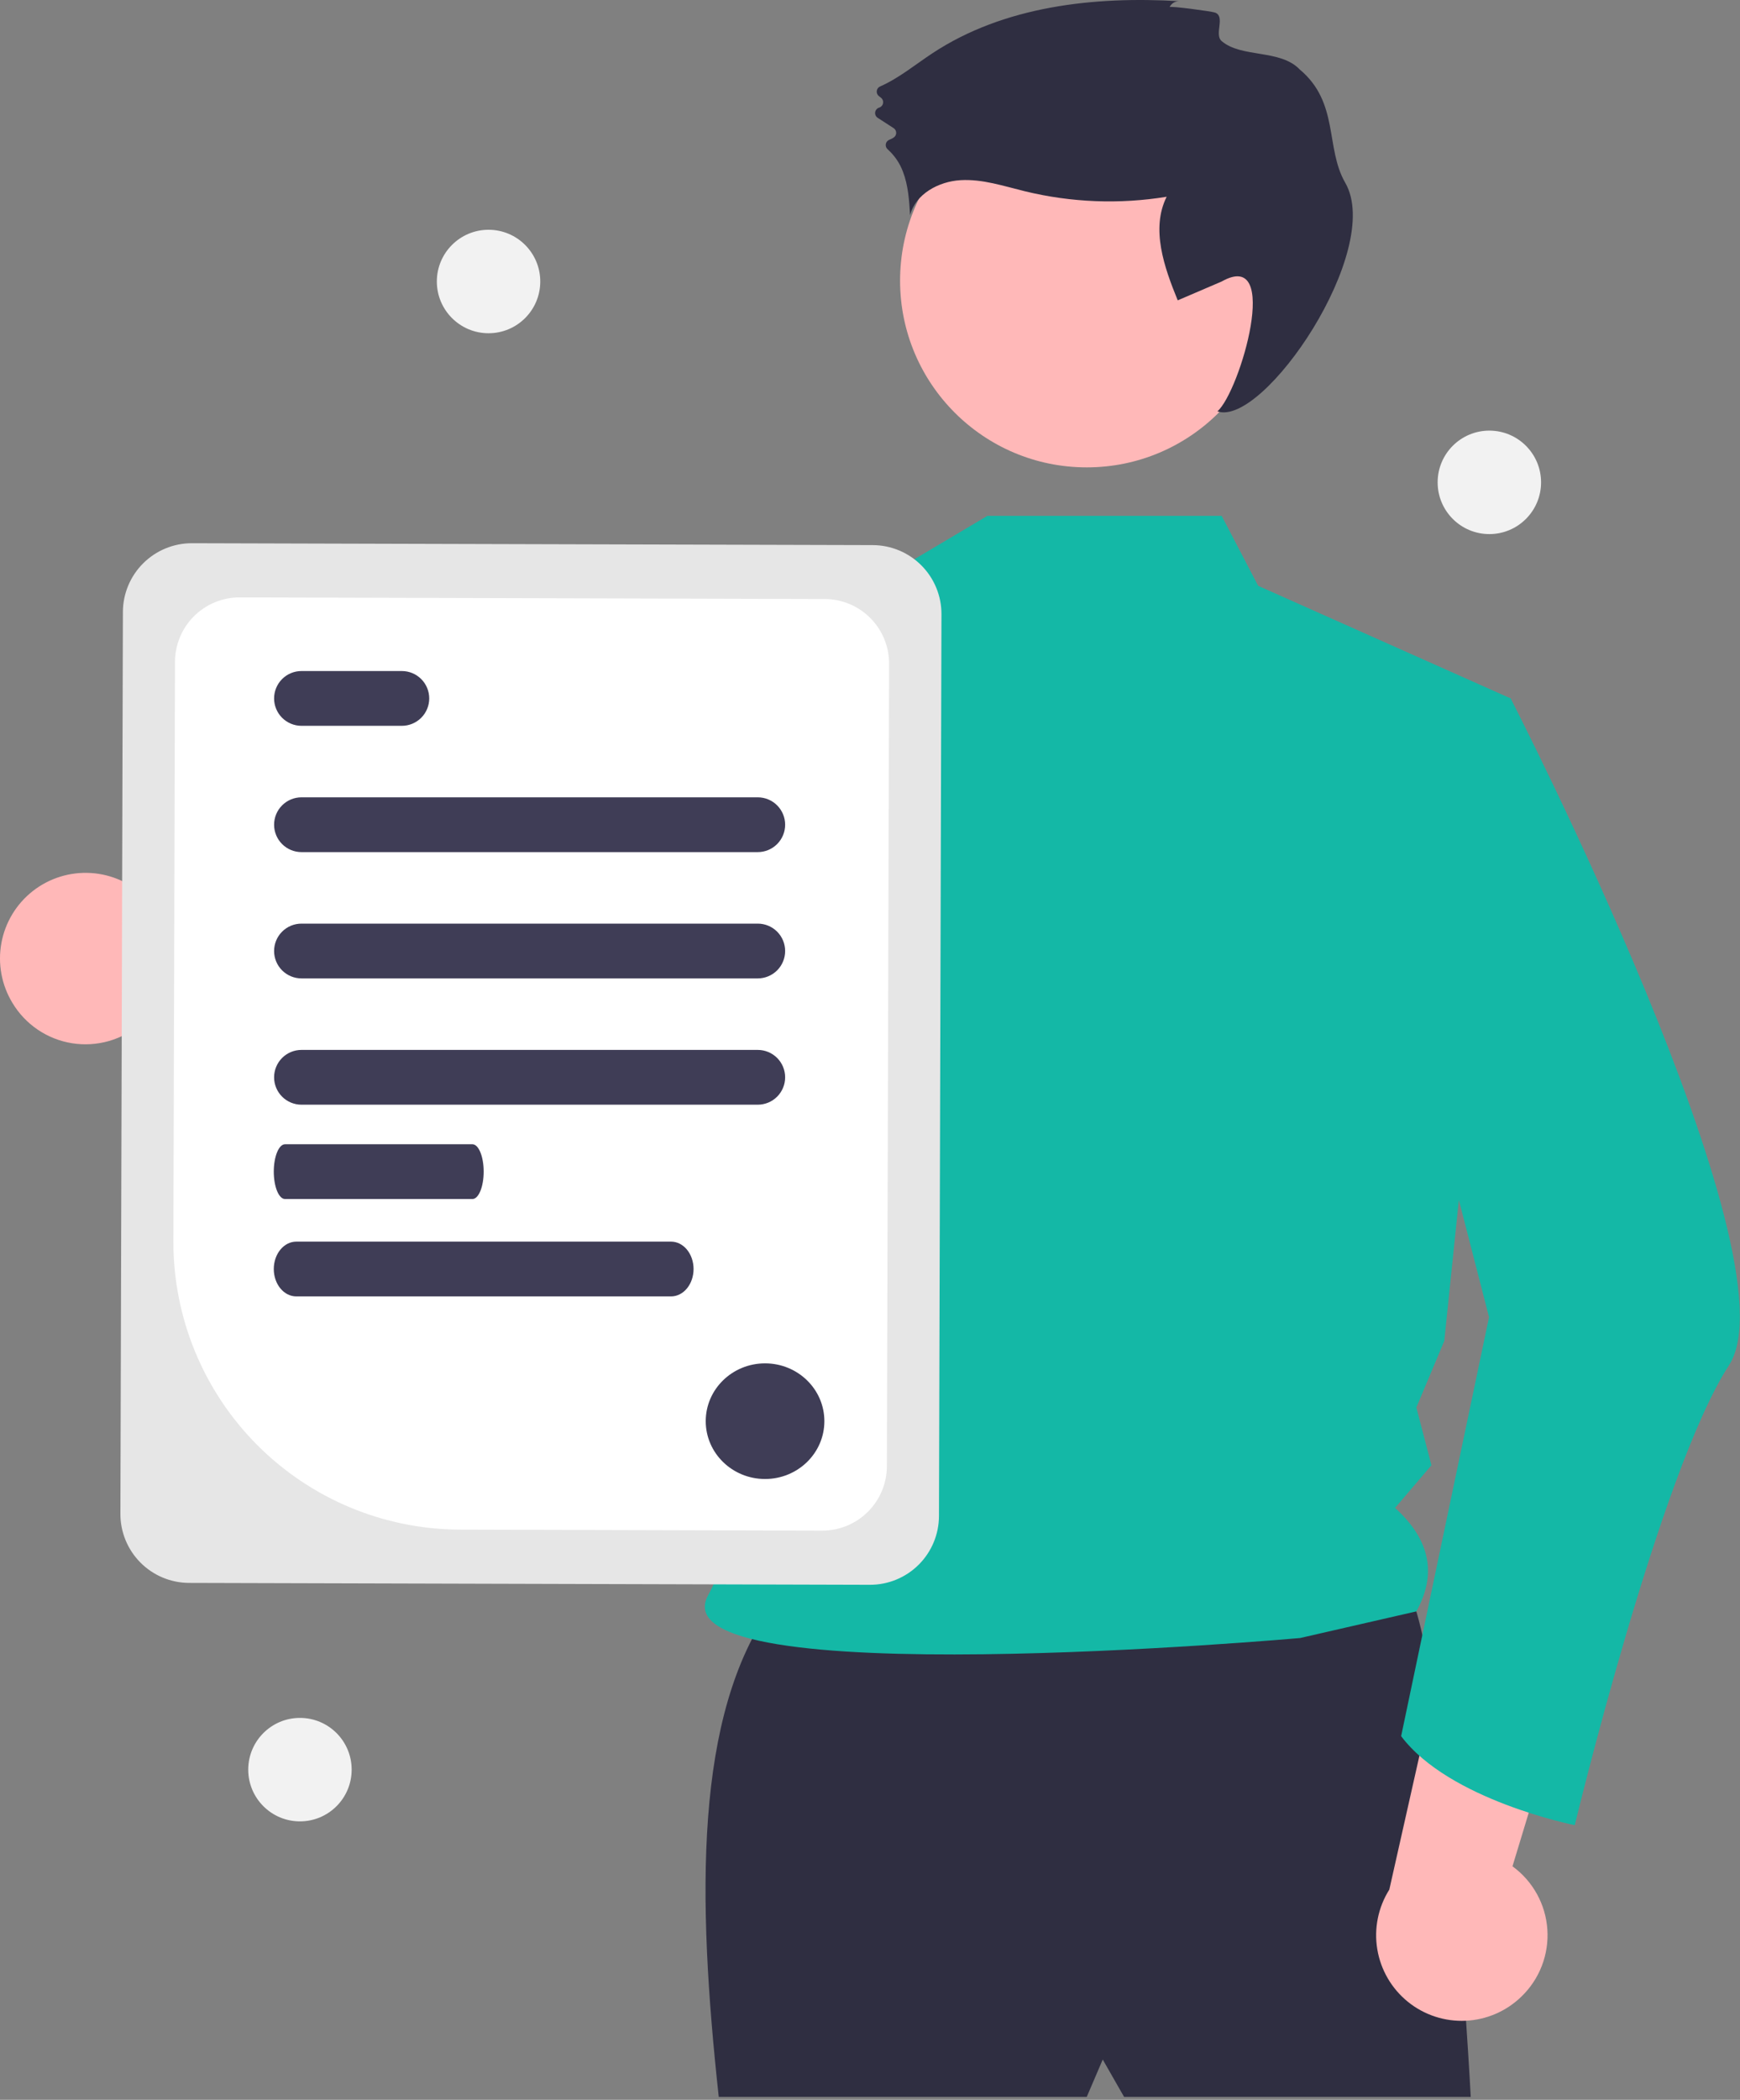 <svg width="572" height="690" viewBox="0 0 572 690" fill="none" xmlns="http://www.w3.org/2000/svg">
<rect x="0" y="0" width="572" height="690" fill="#808080" stroke="none"/>
<g clip-path="url(#clip0_4_2)">
<path d="M4.089 329.558C6.19 333.067 9.036 336.073 12.425 338.364C15.814 340.655 19.664 342.175 23.704 342.817C27.744 343.459 31.875 343.208 35.808 342.08C39.74 340.953 43.377 338.977 46.463 336.292L132.72 385.763L129.505 334.191L48.087 295.118C43.233 290.233 36.755 287.298 29.881 286.87C23.007 286.442 16.215 288.55 10.791 292.795C5.368 297.04 1.69 303.127 0.455 309.903C-0.781 316.678 0.512 323.672 4.089 329.558Z" fill="#FFB8B8"/>
<path d="M253.81 527.739C228.224 563.551 229.139 623.465 236.278 689.038H357.252L362.512 676.765L369.525 689.038H483.486C483.486 689.038 474.72 522.479 458.941 517.219C443.161 511.96 253.81 527.739 253.81 527.739Z" fill="#2F2E41"/>
<path d="M357.252 153.582C391.142 153.582 418.616 126.109 418.616 92.218C418.616 58.328 391.142 30.855 357.252 30.855C323.362 30.855 295.888 58.328 295.888 92.218C295.888 126.109 323.362 153.582 357.252 153.582Z" fill="#FFB8B8"/>
<path d="M401.604 169.503L413.604 192.503L496.604 229.503L474.786 440.639L465.604 462.503L470.565 481.49L458.604 495.503C470.61 506.367 472.135 517.739 465.604 529.503L427.382 538.258C427.382 538.258 214.861 557.156 232.771 524.232C252.341 488.259 257.324 382.017 214.122 325.244C177.445 277.046 205.604 214.503 205.604 214.503L292.604 188.503L324.604 169.503L401.604 169.503Z" fill="#14B8A6"/>
<path d="M384.495 2.33C384.783 1.72 385.248 1.21 385.828 0.866C386.408 0.521 387.078 0.358 387.752 0.397C359.658 -1.283 330.067 1.991 306.564 17.473C300.87 21.223 295.502 25.697 289.306 28.418C289.013 28.549 288.76 28.754 288.57 29.012C288.38 29.271 288.26 29.574 288.222 29.892C288.184 30.21 288.229 30.533 288.352 30.829C288.475 31.125 288.673 31.384 288.926 31.581L289.607 32.114C289.875 32.325 290.081 32.605 290.201 32.925C290.322 33.244 290.352 33.59 290.29 33.925C290.227 34.261 290.073 34.573 289.846 34.827C289.618 35.081 289.326 35.268 288.999 35.368C288.659 35.471 288.356 35.67 288.124 35.941C287.893 36.211 287.745 36.542 287.695 36.894C287.646 37.247 287.699 37.606 287.846 37.929C287.994 38.252 288.232 38.527 288.53 38.72L293.746 42.091C294.008 42.258 294.225 42.488 294.376 42.76C294.526 43.032 294.606 43.338 294.608 43.649C294.609 43.96 294.533 44.267 294.385 44.541C294.238 44.814 294.024 45.047 293.763 45.217C293.321 45.489 292.857 45.724 292.376 45.92C292.077 46.032 291.811 46.22 291.605 46.465C291.4 46.709 291.26 47.003 291.201 47.317C291.142 47.632 291.164 47.956 291.267 48.259C291.369 48.562 291.548 48.833 291.786 49.047C294.044 51.058 295.777 53.59 296.832 56.424C298.57 60.944 298.882 65.866 299.176 70.7C300.973 63.725 308.584 59.62 315.774 59.203C322.964 58.785 329.976 61.158 336.973 62.863C352.213 66.567 368.041 67.175 383.521 64.654C378.265 75.203 382.699 87.785 387.16 98.694L401.604 92.503C421.439 81.306 407.622 128.671 400.207 135.173C415.348 140.422 454.979 82.159 442.23 60.059C435.598 48.562 440.306 33.735 427.267 22.831C420.877 16.104 408.118 19.094 401.604 13.503C399.04 11.302 402.948 5.415 399.424 4.132C398.254 3.706 384.689 1.901 384.495 2.33Z" fill="#2F2E41"/>
<path d="M280.554 194.443C269.294 244.433 240.414 361.153 211.114 385.563C209.255 387.318 207.027 388.633 204.594 389.413C101.604 414.503 68.604 350.503 68.604 350.503C68.604 350.503 96.204 337.053 96.904 310.763L152.564 328.033L201.084 218.843L208.224 212.183L208.264 212.143L280.554 194.443Z" fill="#3F3D56"/>
<path d="M500.145 656.076C503.094 653.241 505.386 649.794 506.858 645.977C508.331 642.161 508.949 638.068 508.669 633.987C508.389 629.906 507.218 625.936 505.237 622.357C503.257 618.777 500.515 615.676 497.207 613.27L526.079 518.117L476.54 532.814L456.718 620.919C453.045 626.746 451.638 633.717 452.762 640.512C453.886 647.307 457.463 653.453 462.816 657.787C468.169 662.12 474.926 664.34 481.806 664.024C488.686 663.709 495.211 660.881 500.145 656.076Z" fill="#FFB8B8"/>
<path d="M473.72 224.18L496.604 229.503C496.604 229.503 591.188 413.531 568.396 448.596C545.603 483.661 517.681 599.752 517.681 599.752C517.681 599.752 476.383 591.542 460.604 570.503L489.499 432.817L459.694 317.102L473.72 224.18Z" fill="#14B8A6"/>
<path d="M39.58 497.456L40.401 201.067C40.425 195.068 42.827 189.323 47.08 185.093C51.334 180.863 57.092 178.493 63.091 178.503L286.93 179.124C292.929 179.147 298.673 181.549 302.904 185.803C307.134 190.056 309.504 195.814 309.494 201.813L308.672 498.202C308.649 504.201 306.247 509.945 301.993 514.175C297.74 518.405 291.982 520.776 285.983 520.766L62.144 520.145C56.145 520.122 50.4 517.72 46.17 513.466C41.94 509.212 39.57 503.455 39.58 497.456Z" fill="#E6E6E6"/>
<path d="M56.998 407.981L57.526 217.436C57.548 211.818 59.797 206.438 63.781 202.476C67.764 198.514 73.157 196.295 78.775 196.304L271.146 196.837C276.764 196.859 282.145 199.109 286.107 203.092C290.068 207.076 292.288 212.468 292.279 218.087L291.548 481.832C291.526 487.451 289.276 492.831 285.292 496.792C281.308 500.754 275.916 502.974 270.297 502.964L151.128 502.634C126.102 502.536 102.137 492.516 84.491 474.771C66.844 457.027 56.957 433.007 56.998 407.981Z" fill="white"/>
<path d="M249.104 280.003H99.104C96.717 280.003 94.427 279.055 92.74 277.367C91.052 275.679 90.104 273.39 90.104 271.003C90.104 268.616 91.052 266.327 92.74 264.639C94.427 262.951 96.717 262.003 99.104 262.003H249.104C251.491 262.003 253.78 262.951 255.468 264.639C257.155 266.327 258.104 268.616 258.104 271.003C258.104 273.39 257.155 275.679 255.468 277.367C253.78 279.055 251.491 280.003 249.104 280.003Z" fill="#3F3D56"/>
<path d="M132.104 238.503H99.104C96.717 238.503 94.427 237.555 92.74 235.867C91.052 234.179 90.104 231.89 90.104 229.503C90.104 227.116 91.052 224.827 92.74 223.139C94.427 221.451 96.717 220.503 99.104 220.503H132.104C134.491 220.503 136.78 221.451 138.468 223.139C140.155 224.827 141.104 227.116 141.104 229.503C141.104 231.89 140.155 234.179 138.468 235.867C136.78 237.555 134.491 238.503 132.104 238.503Z" fill="#3F3D56"/>
<path d="M249.104 321.503H99.104C96.717 321.503 94.427 320.555 92.74 318.867C91.052 317.179 90.104 314.89 90.104 312.503C90.104 310.116 91.052 307.827 92.74 306.139C94.427 304.451 96.717 303.503 99.104 303.503H249.104C251.491 303.503 253.78 304.451 255.468 306.139C257.155 307.827 258.104 310.116 258.104 312.503C258.104 314.89 257.155 317.179 255.468 318.867C253.78 320.555 251.491 321.503 249.104 321.503Z" fill="#3F3D56"/>
<path d="M249.104 363.003H99.104C96.717 363.003 94.427 362.055 92.74 360.367C91.052 358.679 90.104 356.39 90.104 354.003C90.104 351.616 91.052 349.327 92.74 347.639C94.427 345.951 96.717 345.003 99.104 345.003H249.104C251.491 345.003 253.78 345.951 255.468 347.639C257.155 349.327 258.104 351.616 258.104 354.003C258.104 356.39 257.155 358.679 255.468 360.367C253.78 362.055 251.491 363.003 249.104 363.003Z" fill="#3F3D56"/>
<path d="M155.304 394H93.696C92.716 394 91.776 393.052 91.083 391.364C90.389 389.676 90 387.387 90 385C90 382.613 90.389 380.324 91.083 378.636C91.776 376.948 92.716 376 93.696 376H155.304C156.284 376 157.224 376.948 157.917 378.636C158.611 380.324 159 382.613 159 385C159 387.387 158.611 389.676 157.917 391.364C157.224 393.052 156.284 394 155.304 394Z" fill="#3F3D56"/>
<path d="M220.607 426H97.393C95.432 426 93.552 425.052 92.165 423.364C90.779 421.676 90 419.387 90 417C90 414.613 90.779 412.324 92.165 410.636C93.552 408.948 95.432 408 97.393 408H220.607C222.568 408 224.448 408.948 225.835 410.636C227.221 412.324 228 414.613 228 417C228 419.387 227.221 421.676 225.835 423.364C224.448 425.052 222.568 426 220.607 426Z" fill="#3F3D56"/>
<path d="M251.5 486C262.27 486 271 477.493 271 467C271 456.507 262.27 448 251.5 448C240.73 448 232 456.507 232 467C232 477.493 240.73 486 251.5 486Z" fill="#3F3D56"/>
<path d="M160.604 109.503C169.992 109.503 177.604 101.892 177.604 92.503C177.604 83.114 169.992 75.503 160.604 75.503C151.215 75.503 143.604 83.114 143.604 92.503C143.604 101.892 151.215 109.503 160.604 109.503Z" fill="#F2F2F2"/>
<path d="M98.604 598.503C107.992 598.503 115.604 590.892 115.604 581.503C115.604 572.114 107.992 564.503 98.604 564.503C89.215 564.503 81.604 572.114 81.604 581.503C81.604 590.892 89.215 598.503 98.604 598.503Z" fill="#F2F2F2"/>
<path d="M489.604 175.503C498.992 175.503 506.604 167.892 506.604 158.503C506.604 149.114 498.992 141.503 489.604 141.503C480.215 141.503 472.604 149.114 472.604 158.503C472.604 167.892 480.215 175.503 489.604 175.503Z" fill="#F2F2F2"/>
</g>
<defs>
<clipPath id="clip0_4_2">
<rect width="571.94" height="689.038" fill="white"/>
</clipPath>
</defs>
</svg>
